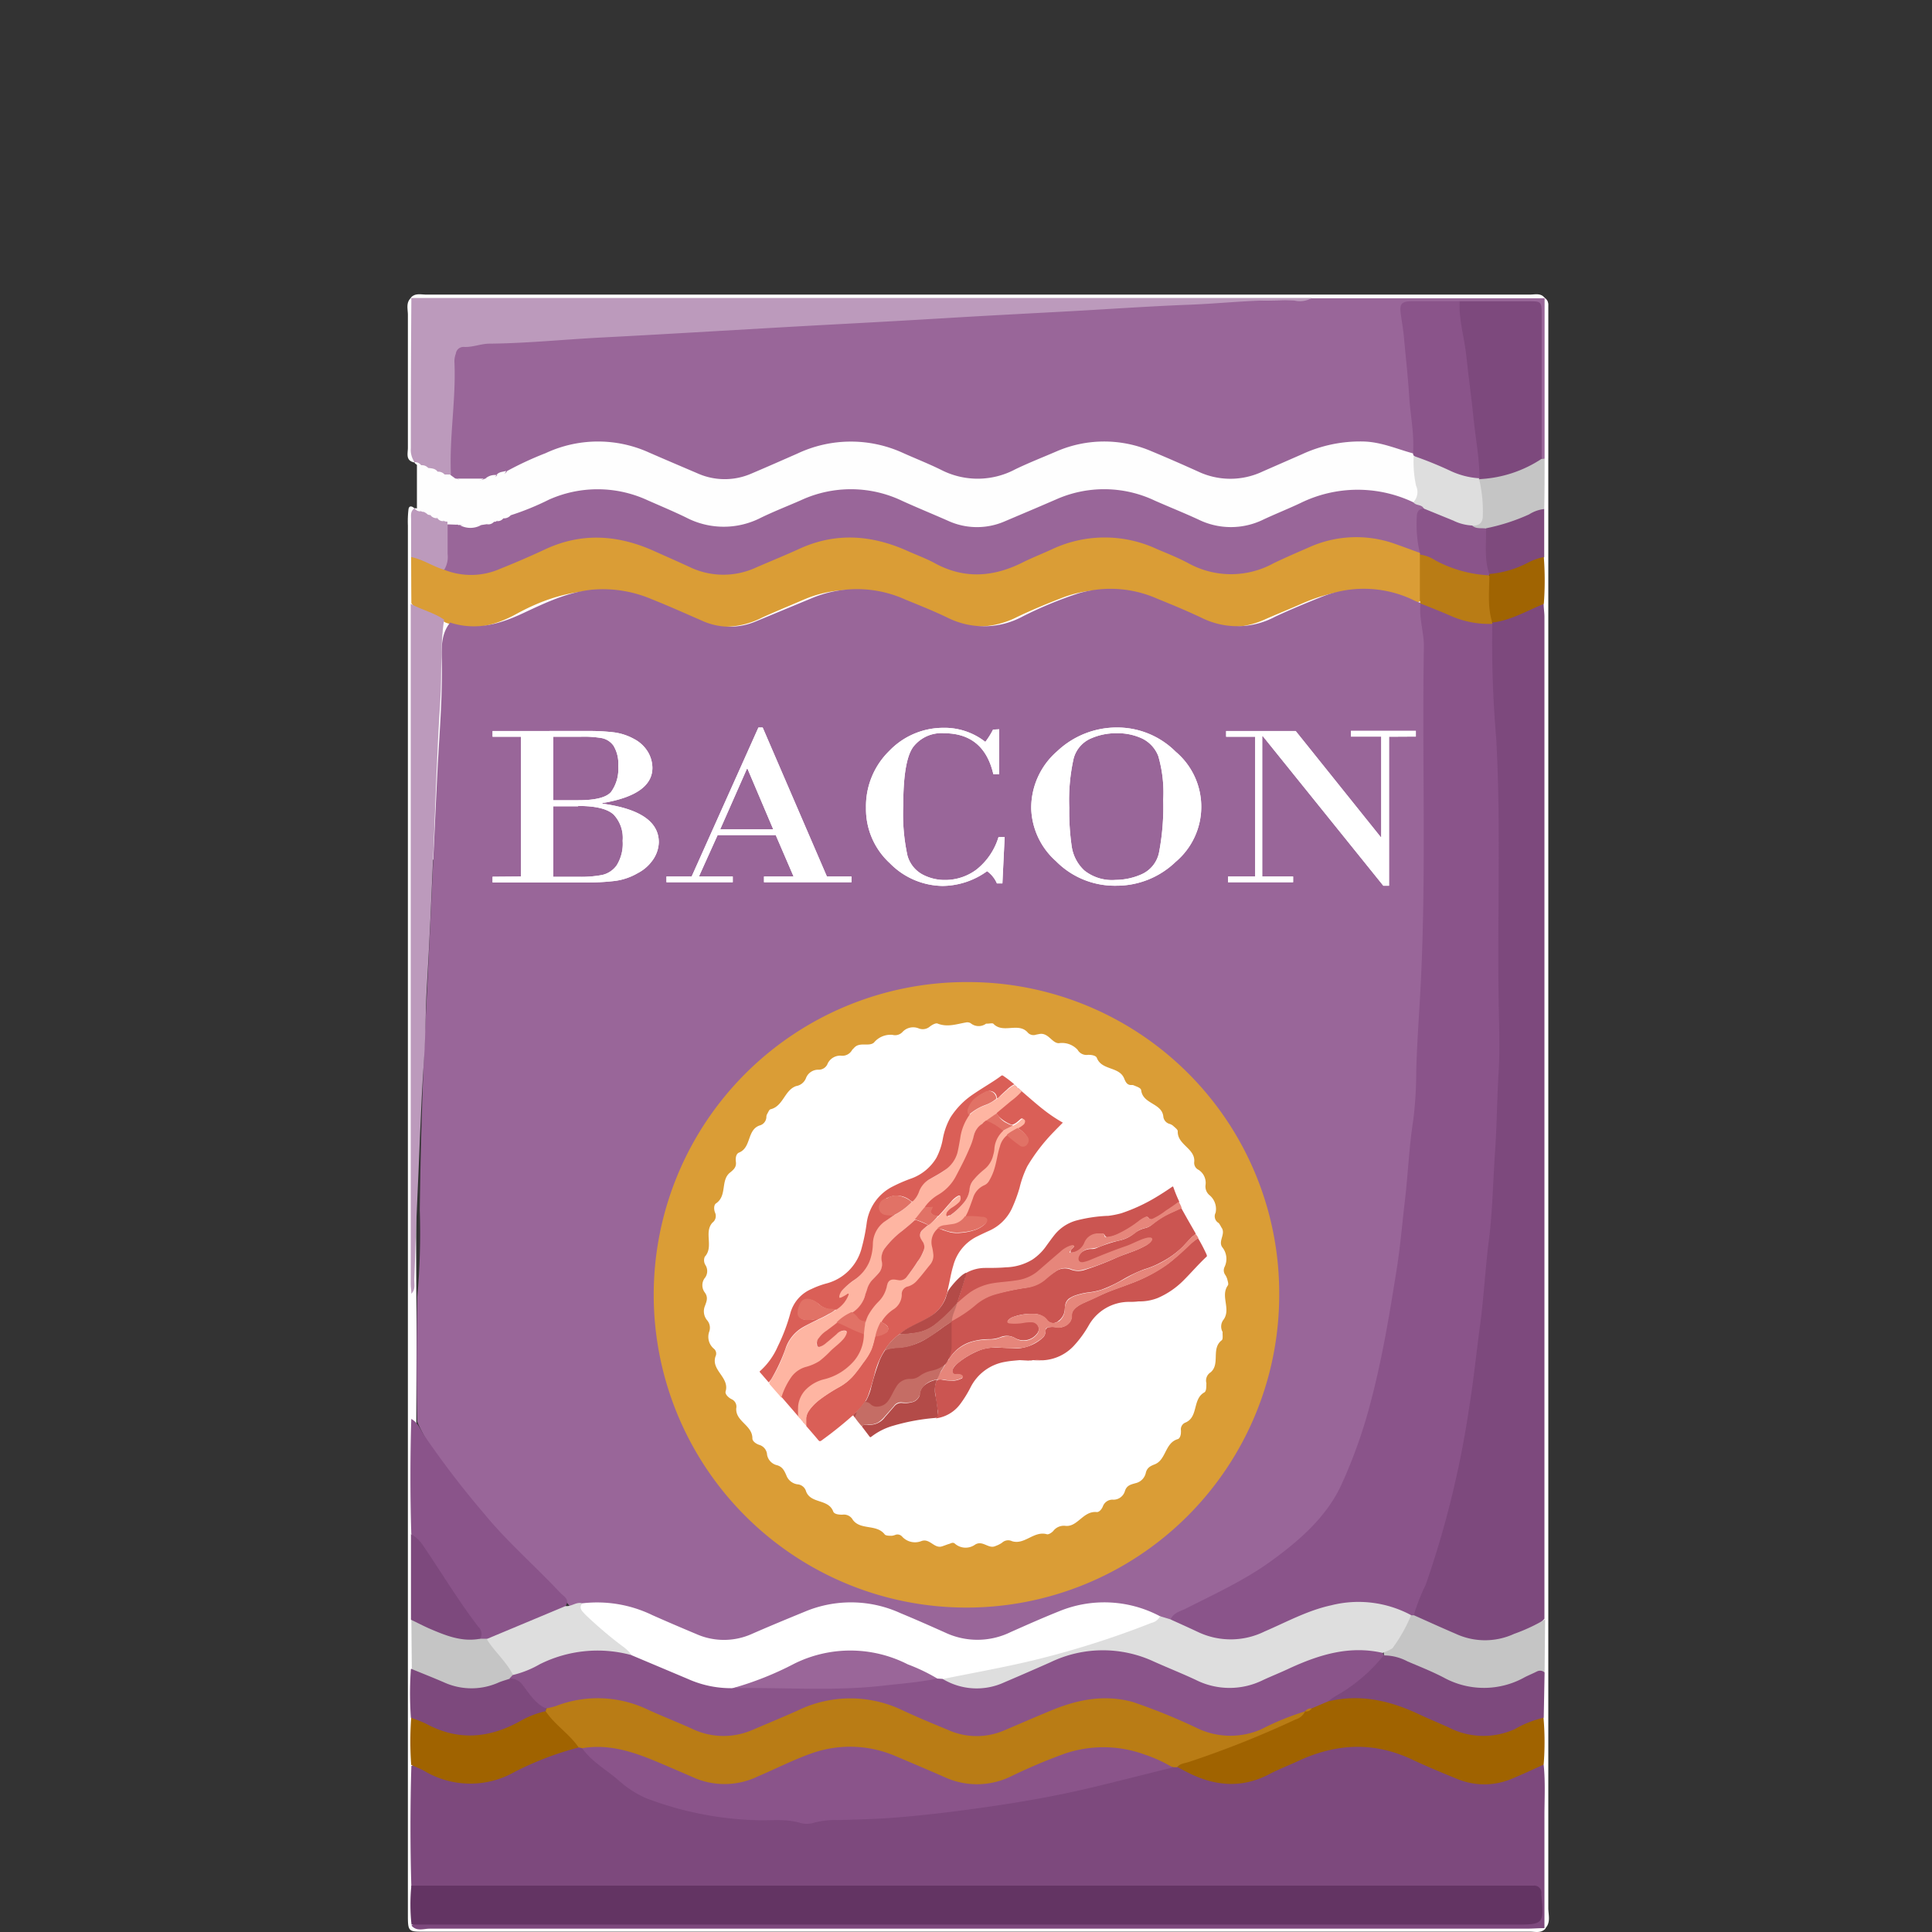 <svg id="Layer_1" data-name="Layer 1" xmlns="http://www.w3.org/2000/svg" viewBox="0 0 250 250"><rect x="0" y="0" width="250" height="250" fill="#333333" stroke="none"/><defs><style>.cls-1{fill:#fefefe;}.cls-2{fill:#969;}.cls-3{fill:#8a548a;}.cls-4{fill:#dedede;}.cls-5{fill:#bc9abc;}.cls-6{fill:#7d497d;}.cls-7{fill:#c5c5c5;}.cls-8{fill:#da9d36;}.cls-9{fill:#633463;}.cls-10{fill:#a06300;}.cls-11{fill:#7e4a7d;}.cls-12{fill:#a06402;}.cls-13{fill:#b97c15;}.cls-14{fill:#fff;}.cls-15{fill:#9a6699;}.cls-16{fill:#da5f57;}.cls-17{fill:#cb5551;}.cls-18{fill:#feb5a2;}.cls-19{fill:#e6867b;}.cls-20{fill:#b34b48;}.cls-21{fill:#c56d65;}.cls-22{fill:#b44b49;}.cls-23{fill:#c94d4a;}.cls-24{fill:#c9504e;}.cls-25{fill:#ef9a90;}.cls-26{fill:#f0a097;}.cls-27{fill:#f2a095;}.cls-28{fill:#f1a399;}.cls-29{fill:#e17266;}.cls-30{fill:#e17166;}.cls-31{fill:#c94c49;}.cls-32{isolation:isolate;}.cls-33{fill:none;}</style></defs><title>products</title><rect class="cls-1" x="53.95" y="38.2" width="136.11" height="73.04"/><path class="cls-2" d="M182.84,58.67c-2.1-.58-4.11-1.47-6.36-1.54a17.93,17.93,0,0,0-8,1.65L163.41,61A9.76,9.76,0,0,1,155,61c-2-.9-4-1.78-6-2.61a15.5,15.5,0,0,0-12.38.06c-1.75.75-3.53,1.45-5.25,2.28a10.35,10.35,0,0,1-9.59.07c-1.64-.81-3.36-1.48-5-2.22a16.21,16.21,0,0,0-13.57.1c-2,.88-4,1.76-6,2.61a8.62,8.62,0,0,1-7-.06c-2.08-.89-4.16-1.77-6.24-2.68a16,16,0,0,0-13.37.09,42.81,42.81,0,0,0-5,2.32c-.25.6-.93.17-1.27.54h0c-.38.43-1,.13-1.4.42h-.15l-.14.08a5.83,5.83,0,0,1-3.41,0l-.12-.07H59a1.31,1.31,0,0,1-.94-.72,9.15,9.15,0,0,1-.27-3.79c.22-3.32.42-6.64.46-10,0-2.2.7-2.76,2.89-3.21,3.08-.62,6.21-.44,9.31-.64,6.21-.42,12.44-.66,18.66-1s12.29-.68,18.43-1.09c5.86-.39,11.73-.63,17.59-1,6.78-.41,13.56-.82,20.34-1.12,7.13-.32,14.26-.92,21.41-.78a10.23,10.23,0,0,0,3.17-.19h28.37c.55,0,1.14-.18,1.62.26h0c.36.33.27.78.27,1.19,0,6.48,0,13,0,19.44a.46.46,0,0,1-.61.23l-.07,0a4.52,4.52,0,0,1-.57-3V43.07c0-3.33,0-3.33-3.25-3.35-2.19,0-4.38.06-6.57,0h-5.07c-1.41,0-2,.43-1.88,2,.48,4.83.89,9.68,1.3,14.52C183.45,57,183.68,58,182.84,58.67Z"/><path class="cls-2" d="M62.27,67.94l.73-.11c.28-.17.64-.14.92-.32a.38.38,0,0,0,.35-.09c.26-.2.62-.13.86-.36h0c.26-.28.66-.24,1-.4a34.61,34.61,0,0,0,4.89-2,15.42,15.42,0,0,1,12.77.07c1.68.74,3.38,1.45,5,2.24a10.52,10.52,0,0,0,9.6.06c1.71-.84,3.5-1.53,5.25-2.3a15.38,15.38,0,0,1,13.14.1c1.94.88,3.9,1.68,5.85,2.54a9,9,0,0,0,7.41.08l4.1-1.74,2.53-1.09a15.29,15.29,0,0,1,12.76.16c1.88.83,3.79,1.59,5.65,2.45a9.53,9.53,0,0,0,8.4,0c1.6-.75,3.25-1.4,4.85-2.16A16.78,16.78,0,0,1,182.89,65c.54.2,1.46-.17,1.41.93a8.34,8.34,0,0,0-.3,3.78c.08.69.32,1.41-.23,2a1.59,1.59,0,0,1-1.44-.07c-5.85-2.67-11.34-1.34-16.7,1.5a16.06,16.06,0,0,1-2.75,1.13,11.08,11.08,0,0,1-8.67-.53c-1.52-.78-3.12-1.34-4.67-2.06-5.5-2.55-10.77-1.61-15.91,1.09a15,15,0,0,1-8.55,2.06,18.27,18.27,0,0,1-6.55-2.39,17.47,17.47,0,0,0-17.1.06,33.64,33.64,0,0,1-3.7,1.61,11.15,11.15,0,0,1-8.69-.2c-2.33-1-4.61-2.17-7-3a15,15,0,0,0-10.4.33c-2.24.88-4.4,2-6.64,2.86a12.16,12.16,0,0,1-5.64.65,2.4,2.4,0,0,1-2-1c0-2-.37-4,.44-5.86a1.23,1.23,0,0,1,1.42,0,.26.26,0,0,0,.31,0A4.82,4.82,0,0,0,62.27,67.94Z"/><path class="cls-3" d="M182.84,58.67c.2-2.47-.34-4.91-.49-7.36s-.44-5-.67-7.55c-.09-1.06-.28-2.09-.42-3.13-.18-1.34.09-1.63,1.47-1.65h6.15c1.24,2.75,1.24,5.75,1.7,8.64.61,3.9.88,7.84,1.39,11.75a4,4,0,0,1-.24,2.28,1.36,1.36,0,0,1-1.65.58c-2.56-.7-5.11-1.44-7.15-3.28A.71.71,0,0,1,182.84,58.67Z"/><path class="cls-1" d="M200,249.54c-.56.65-1.32.42-2,.42H54.9c-2.11,0-2.12,0-2.12-2.33V68a13.54,13.54,0,0,1,.08-2.11c.08-.5.46-.41.77-.11a41.5,41.5,0,0,1,.18,6.5c.06,2,.09,4,0,6,.13,3.54,0,7.09.06,10.63.08,26.15-.11,52.29,0,78.44.07,5.41,0,10.81,0,16.22,0,5,.06,9.91,0,14.87,0,3.67.06,7.35,0,11,0,2.14.06,4.29,0,6.43s.08,4.27,0,6.4.07,4,0,6c.05,5.14.1,10.28,0,15.42.22,1.58-.43,3.25.54,4.73,1,.73,2.06.44,3.09.44H196.11a8.79,8.79,0,0,1,3.57.3Z"/><path class="cls-1" d="M199.87,59.32V38.56a1,1,0,0,1,.48.88V246.91c0,.87.35,1.85-.4,2.63l-.1-.08a2.84,2.84,0,0,1-.5-2c-.08-6.34-.16-12.69,0-19-.07-2,0-4,0-6s-.07-4,0-6c-.1-2.31,0-4.62,0-6.92q-.08-64.29,0-128.57c0-.85,0-1.7.07-2.55-.07-2-.05-4.07,0-6.11s-.05-4.29,0-6.44S198.79,61.39,199.87,59.32Z"/><path class="cls-1" d="M199.92,38.6H169.75c-4,.35-7.91.21-11.86.31-27.1.63-54.2.2-81.3.31h-20a6.69,6.69,0,0,1-3.13-.4l-.31-.29c.56-.64,1.31-.41,2-.41H197.94C198.6,38.13,199.42,37.86,199.92,38.6Z"/><path class="cls-4" d="M182.93,59a48.5,48.5,0,0,1,4.67,1.89,10.26,10.26,0,0,0,3.85,1l.28.25a7.22,7.22,0,0,1,.66,4.51,1.64,1.64,0,0,1-1.49,1.75,9.9,9.9,0,0,1-6.68-2.63c-.29-.53-1-.3-1.33-.79a1.91,1.91,0,0,0,.35-2.12A14.71,14.71,0,0,1,182.93,59Z"/><path class="cls-5" d="M53.2,72.08V67.27c0-.53-.14-1.14.46-1.5h0c.21.28.6.16.84.39a.52.52,0,0,0,.32.07,1.8,1.8,0,0,1,.52.34.84.84,0,0,0,.38.08c.27.21.66.14.91.4h0c.22.25.59.17.84.37a.77.77,0,0,0,.4.07c.16.06.22.13.18.22s-.08.14-.13.14v3.83a3.18,3.18,0,0,1-.41,2C55.7,74.06,54.43,73.11,53.2,72.08Z"/><path class="cls-1" d="M53.6,59.84c-1.15-.24-.82-1.17-.82-1.89V40.75c0-.75-.28-1.58.4-2.21h0a2.78,2.78,0,0,1,.61,2c0,6.3.1,12.61,0,18.91A2,2,0,0,1,53.6,59.84Z"/><path class="cls-1" d="M59.15,61.93H62.6A3.21,3.21,0,0,1,59.15,61.93Z"/><path class="cls-1" d="M62.27,67.94a2.85,2.85,0,0,1-2.8,0Z"/><path class="cls-1" d="M62.85,61.89a1.9,1.9,0,0,1,1.4-.42C63.92,62.06,63.37,61.92,62.85,61.89Z"/><path class="cls-1" d="M58.32,61.48l.56.41c-.52,0-1.06.15-1.44-.37l.18-.18A.63.63,0,0,1,58.32,61.48Z"/><path class="cls-1" d="M64.23,61.48c.31-.44.82-.42,1.27-.54C65.28,61.62,64.73,61.49,64.23,61.48Z"/><path class="cls-1" d="M56.6,61.12c-.46,0-1,0-1.26-.45l.24-.21a.83.83,0,0,1,1.1.35Z"/><path class="cls-1" d="M57.89,67.85a1.12,1.12,0,0,0,0-.36c.48,0,1-.11,1.32.41Z"/><path class="cls-1" d="M63.92,67.51a.92.92,0,0,1-.92.32A.92.92,0,0,1,63.92,67.51Z"/><path class="cls-1" d="M65.13,67.06a.86.86,0,0,1-.86.36A.9.9,0,0,1,65.13,67.06Z"/><path class="cls-1" d="M57.44,67.42a.83.83,0,0,1-.84-.37A.89.89,0,0,1,57.44,67.42Z"/><path class="cls-1" d="M66.09,66.67a1.16,1.16,0,0,1-1,.4A.9.9,0,0,1,66.09,66.67Z"/><path class="cls-1" d="M56.6,67.05a1,1,0,0,1-.91-.4A.82.82,0,0,1,56.6,67.05Z"/><path class="cls-1" d="M54.47,66.16a.88.88,0,0,1-.84-.39A.88.88,0,0,1,54.47,66.16Z"/><path class="cls-1" d="M57.44,61.52a1,1,0,0,1-.86-.4h0c.48-.32.8-.23.9.36Z"/><path class="cls-1" d="M55.32,60.67a.94.94,0,0,1-.86-.41l.2-.18c.41-.07.72,0,.72.52Z"/><path class="cls-1" d="M54.46,60.26a1,1,0,0,1-.85-.42h0c.48-.28.81-.24.86.4Z"/><path class="cls-1" d="M55.31,66.57l-.51-.34Z"/><path class="cls-5" d="M54.5,60.2a1,1,0,0,0-.86-.4,2.8,2.8,0,0,1-.48-1.8q0-9.72.07-19.44H169.74a3,3,0,0,1-2.25.33c-4.53-.2-9,.36-13.55.54-5.07.19-10.14.55-15.21.83s-10.28.54-15.42.85-10.13.59-15.2.86-10,.56-15,.85-10.13.59-15.2.85c-4.86.25-9.7.75-14.57.8-1.13,0-2.2.5-3.36.42a1,1,0,0,0-1,.89,2.85,2.85,0,0,0-.18,1c.23,4.89-.68,9.74-.45,14.62h-.82a1.07,1.07,0,0,0-.9-.36c-.3-.43-.77-.43-1.22-.49A1.11,1.11,0,0,0,54.5,60.2Z"/><path class="cls-6" d="M191.45,61.88c0-2.59-.52-5.14-.77-7.71s-.66-5.41-.94-8.12c-.24-2.37-1-4.66-.86-7.07h8.93c1.63,0,1.68.05,1.68,1.68V59.37c0,.07.07.16,0,.2-1.42,1.86-6,3.22-8.14,2.44Z"/><path class="cls-7" d="M191.4,62a15.93,15.93,0,0,0,8.1-2.64,1.15,1.15,0,0,0,.37,0c0,2.19,0,4.37-.05,6.55-2.19,1.88-4.91,2.44-7.63,3-.67-.08-1.44,0-1.69-.88.9,0,1.4-.36,1.38-1.4A18,18,0,0,0,191.4,62Z"/><path class="cls-8" d="M53.2,72.08c1.51.3,2.8,1.21,4.26,1.64a9.33,9.33,0,0,0,7.24-.11c2-.8,3.92-1.63,5.85-2.53,4.76-2.22,9.47-1.87,14.15.25,1.49.67,3,1.33,4.45,2a10.07,10.07,0,0,0,8.63.13c1.88-.82,3.79-1.59,5.65-2.44,4.71-2.16,9.35-1.81,14,.27,1.22.55,2.49,1,3.67,1.66,3.77,2,7.47,1.7,11.19-.15,1.26-.63,2.59-1.15,3.87-1.74a16,16,0,0,1,13.57,0c1.37.58,2.76,1.13,4.06,1.83a11.43,11.43,0,0,0,11,0c1.47-.71,3-1.37,4.45-2a14.9,14.9,0,0,1,11.17-.55c1.14.4,2.26.82,3.39,1.23l.27.28a10.25,10.25,0,0,1,0,5.6c-.78,1-1.7.5-2.52.15-4.48-1.93-8.85-1.37-13.16.54-1.56.69-3.14,1.32-4.68,2a10.7,10.7,0,0,1-8.86.06c-2.16-.89-4.26-1.92-6.44-2.76a14.91,14.91,0,0,0-11.18,0c-1.91.74-3.81,1.53-5.66,2.42a11.24,11.24,0,0,1-9.85.15c-1.81-.8-3.61-1.64-5.45-2.37a15.41,15.41,0,0,0-12.38,0c-1.75.76-3.53,1.48-5.26,2.27A10.68,10.68,0,0,1,89,80c-.57-.28-1.2-.44-1.75-.75-6.84-4-13.6-3.56-20.4.18C64,81,60.92,81.77,57.66,80.56c-1.46-.87-3.39-.92-4.43-2.52C53.21,76.13,53.21,74.11,53.2,72.08Z"/><path class="cls-3" d="M190.5,68c.52.49,1.19.29,1.79.39,1,1.73.41,3.68.7,5.51a1.06,1.06,0,0,1-.35.59c-3.49.86-6.22-.83-8.89-2.7v-.15a16.06,16.06,0,0,1-.42-4.69c0-.63.18-1.08.87-1.16l3.87,1.58A6.21,6.21,0,0,0,190.5,68Z"/><path class="cls-2" d="M58.25,80.56c3.33,1.08,6.37.22,9.41-1.2,2.87-1.34,5.73-2.73,9-3.06a16.1,16.1,0,0,1,7.63,1.22c2.17.86,4.3,1.82,6.44,2.75a8.66,8.66,0,0,0,7,.17l7.23-3a15.17,15.17,0,0,1,12.14.12c1.89.78,3.8,1.53,5.64,2.43a10.53,10.53,0,0,0,9.59-.22,51.47,51.47,0,0,1,7.25-3,14.94,14.94,0,0,1,10.14.69c2,.81,3.93,1.61,5.84,2.52A10.36,10.36,0,0,0,165,79.8c2-.93,4-1.76,6-2.56a14.81,14.81,0,0,1,11.73.33,5,5,0,0,0,1.81.57,1.38,1.38,0,0,1,.44.6,25.51,25.51,0,0,1,.63,5.9c0,11.76.18,23.52-.08,35.27-.16,7.28-.59,14.55-1.12,21.82a290.82,290.82,0,0,1-3.52,30.15,93.9,93.9,0,0,1-5.18,19,26.56,26.56,0,0,1-8.59,10.86c-4.43,3.49-9.58,5.75-14.56,8.28a2.84,2.84,0,0,1-1.8-.1,16.92,16.92,0,0,0-15.52.63c-1,.52-2.09.87-3.12,1.35a11.05,11.05,0,0,1-9.45.16c-1.56-.67-3.12-1.34-4.66-2.07a16.23,16.23,0,0,0-14.15-.08c-.58.26-1.17.51-1.73.81-5,2.67-9.82,3.05-14.93.17A17.78,17.78,0,0,0,76.4,208.4c-.75-.09-1.49.25-2.23,0a38.68,38.68,0,0,0-4.9-5.25A102.87,102.87,0,0,1,55.6,187,22.89,22.89,0,0,1,54,184c-.14-5.39-.08-10.78,0-16.17a93,93,0,0,0,.32-11.2q.15-12.42.76-24.81c.54-10.59,1-21.18,1.51-31.77.24-4.87.69-9.74.57-14.63C57.12,83.74,57.09,82,58.25,80.56Z"/><path class="cls-6" d="M199.75,228.34c.24,2.32.09,4.64.1,7V249.5c-.78,0-1.56.07-2.34.07H55.59c-.78,0-1.68.39-2.34-.4,1.16-1,2.56-.67,3.88-.67H197a1.84,1.84,0,0,0,0-3.67H57.33c-1.39,0-2.86.33-4.1-.67q-.23-7.82,0-15.64c1-.49,1.78.19,2.56.58a11,11,0,0,0,10,.07c2.94-1.34,5.83-2.92,9.14-3.25a2.16,2.16,0,0,1,.67.08,12.44,12.44,0,0,1,2,1.62c5.64,5.75,12.92,6.91,20.45,7.26,17.45.81,34.52-1.61,51.31-6.27a8.84,8.84,0,0,1,2.28-.43,4.17,4.17,0,0,1,.71.06,17.86,17.86,0,0,1,2.54,1,10.4,10.4,0,0,0,9-.14,53.45,53.45,0,0,1,6.43-2.73,17.08,17.08,0,0,1,11.81.4c2,.78,3.88,1.7,5.83,2.53a10,10,0,0,0,8.22,0C197.29,228.88,198.38,228.07,199.75,228.34Z"/><path class="cls-9" d="M53.23,244H198.45a.91.91,0,0,1,1,.81.61.61,0,0,1,0,.19.74.74,0,0,0,0,.21c.33,3.83.33,3.83-3.58,3.83H53.25A24.26,24.26,0,0,1,53.23,244Z"/><path class="cls-3" d="M53.22,183.61c.86.46,1.18,1.38,1.67,2.13a118.24,118.24,0,0,0,7.8,10.18c3,3.65,6.58,6.74,9.8,10.18.44.47,1.28.82.7,1.72a1.21,1.21,0,0,1-.83.88c-3.13,1.1-6,2.77-9.23,3.68a1.36,1.36,0,0,1-.91-.11c-2.37-4.08-5.2-7.85-7.76-11.81-.43-.65-.85-1.29-1.24-2Q53,191.07,53.22,183.61Z"/><path class="cls-5" d="M57.47,80.18c-.55,3.5-.26,7-.5,10.57-.42,6.35-.6,12.7-.87,19-.26,6.07-.52,12.13-.88,18.19-.17,3-.14,6.07-.35,9.1-.45,6.48-.62,13-.93,19.46-.15,3-.2,6.07-.33,9.1,0,.62.16,1.29-.38,1.81,0-.43-.08-.85-.08-1.27v-88C54.6,78.94,56.16,79.27,57.47,80.18Z"/><path class="cls-10" d="M74.88,226.12a40.64,40.64,0,0,0-8.28,3.16,11.6,11.6,0,0,1-11.67-.11c-.55-.31-1.15-.53-1.72-.79a41.4,41.4,0,0,1,0-6.1c1.07-.57,2,.1,2.79.52,3.62,1.84,7.11,1.4,10.59-.35a7.85,7.85,0,0,1,3.78-1.27C72.25,222.49,74.17,223.75,74.88,226.12Z"/><path class="cls-6" d="M70.6,221.43a11.86,11.86,0,0,0-3.34,1.31c-4,2.21-8,2.54-12.09.33a16.29,16.29,0,0,0-2-.79,44.16,44.16,0,0,1,0-6.3,2.42,2.42,0,0,1,2.19.36,11.35,11.35,0,0,0,10.29.43c1.41-.21,2.15.73,2.91,1.67a26.39,26.39,0,0,1,2,2.39A.53.53,0,0,1,70.6,221.43Z"/><path class="cls-7" d="M66,217.21c-.46.16-.94.29-1.4.47a8.58,8.58,0,0,1-7,.08c-1.42-.62-2.87-1.19-4.31-1.78l-.06-6.39c.19-.1.4-.23.59-.14a48,48,0,0,0,8.37,2.6H63a8.4,8.4,0,0,1,3.61,4.53C66.5,216.93,66.18,217,66,217.21Z"/><path class="cls-6" d="M62.14,212.05c-2.34.45-4.42-.39-6.5-1.28-.83-.36-1.64-.79-2.46-1.18V198.5a4.74,4.74,0,0,1,1.64,1.6c2.36,3.46,4.51,7.08,7.08,10.41A1.25,1.25,0,0,1,62.14,212.05Z"/><path class="cls-6" d="M199.75,78.15c0,.56.1,1.13.1,1.69V209.47a10.13,10.13,0,0,1-8.52,3.14,13.66,13.66,0,0,1-8.67-3.8,3.77,3.77,0,0,1,.39-2.06c4.13-9.91,5.91-20.39,7.31-30.94,1.45-10.95,2.15-22,2.64-33,.65-14.45.31-28.9.22-43.35a91.71,91.71,0,0,0-.62-13.15,18.12,18.12,0,0,1,0-4.88,2,2,0,0,1,.24-.67A14.74,14.74,0,0,1,199.75,78.15Z"/><path class="cls-10" d="M199.75,228.34c-1.35.61-2.7,1.24-4.07,1.81a9.15,9.15,0,0,1-7.22,0c-2-.81-3.93-1.62-5.85-2.52-5-2.32-9.87-2-14.75.3-1.15.53-2.36,1-3.47,1.57-3.56,1.92-7.06,1.67-10.57-.08-.51-.25-1-.52-1.51-.79.22-1.18,1.31-1.13,2.1-1.4a109.54,109.54,0,0,0,13.82-5.72,5.58,5.58,0,0,1,.52-.32,9.92,9.92,0,0,0,1-.62,9.2,9.2,0,0,1,2.33-.92,14.27,14.27,0,0,1,9.12.59,57,57,0,0,1,5.63,2.4,10.73,10.73,0,0,0,10.34,0c.77-.4,1.6-1,2.56-.38A37.4,37.4,0,0,1,199.75,228.34Z"/><path class="cls-6" d="M199.76,222.27a13.5,13.5,0,0,0-3.73,1.47,9.8,9.8,0,0,1-8.57-.21c-1.29-.58-2.6-1.12-3.88-1.72-3.73-1.76-7.59-2.64-11.71-1.65a.62.62,0,0,1,.27-.73,83.09,83.09,0,0,0,7.15-5.53,4.64,4.64,0,0,1,3.25.65c1.47.68,3,1.21,4.45,2a10.63,10.63,0,0,0,10.15,0c.81-.38,1.77-1.48,2.73-.13Z"/><path class="cls-7" d="M199.87,216.41a.88.88,0,0,0-1-.12c-.5.25-1,.46-1.53.72a10.8,10.8,0,0,1-10.55.05c-1.51-.78-3.09-1.41-4.65-2.07a6.52,6.52,0,0,0-3-.78.52.52,0,0,1,0-.54c1.43-1.31,2-3.22,3.32-4.63a.68.68,0,0,1,.56,0c1.79.8,3.57,1.61,5.37,2.38a9,9,0,0,0,7.54,0,22.75,22.75,0,0,0,4-1.87Z"/><path class="cls-11" d="M192.71,74.28c-.67-1.94-.37-3.94-.42-5.92a25.6,25.6,0,0,0,5.58-1.8,4.52,4.52,0,0,1,1.95-.69q0,3.1,0,6.21C197.65,73.56,195.6,75.11,192.71,74.28Z"/><path class="cls-12" d="M192.71,74.28a13.23,13.23,0,0,0,4.93-1.43,7.65,7.65,0,0,1,2.13-.77,41,41,0,0,1,0,6.07c-2.19.87-4.24,2.13-6.64,2.4-1.57-1.94-1.28-4-.39-6.1Z"/><path class="cls-13" d="M192.72,74.45c0,2-.27,4.1.39,6.11v.15a3.32,3.32,0,0,1-3.06.28c-2.24-.63-4.57-1.11-6.27-2.9a.76.76,0,0,0-.05-.33v-6a4.75,4.75,0,0,1,2,.75A16.38,16.38,0,0,0,192.72,74.45Z"/><path class="cls-3" d="M183.81,78.09c1.35.54,2.71,1.07,4,1.64a12.31,12.31,0,0,0,5.29,1,146.57,146.57,0,0,0,.51,14.82c.64,11.6.11,23.2.33,34.8.05,2.69.14,5.39,0,8.08-.23,3.52-.23,7.06-.48,10.57-.27,3.86-.32,7.74-.81,11.58-.46,3.62-.64,7.27-1.13,10.9s-.82,7-1.38,10.45a125.48,125.48,0,0,1-5.66,23.16,24.09,24.09,0,0,0-1.54,3.93h-.4c-1.39.2-2.59-.57-3.9-.8A17.39,17.39,0,0,0,168,209.81c-1.59.74-3.22,1.4-4.83,2.11-3.62,1.6-9.17.42-11.68-2.4.36-.81,1.18-1,1.86-1.32,3.84-1.95,7.77-3.74,11.27-6.3s7-5.57,8.93-9.72a64.71,64.71,0,0,0,3.88-11c1.47-5.59,2.4-11.28,3.31-17,.44-2.76.68-5.59,1-8.37.45-3.63.57-7.28,1.14-10.9a51.42,51.42,0,0,0,.38-6.32c.11-4,.42-7.89.61-11.83.69-14.36.13-28.72.38-43.08C184.27,81.84,183.6,80,183.81,78.09Z"/><path class="cls-8" d="M165.53,167.61a40.47,40.47,0,1,1-40.41-40.53h.13a40.26,40.26,0,0,1,40.28,40.24Z"/><path class="cls-14" d="M157.3,156.92a1,1,0,0,0,.4,1.34,3,3,0,0,1,.33.54c.66.84-.45,1.77.13,2.59a2.4,2.4,0,0,1,.29,2.57,1,1,0,0,0,.09,1,2,2,0,0,1,.27.58c.06.26.19.62.08.78-1,1.38.4,3-.53,4.4a1.44,1.44,0,0,0-.16,1.63.38.38,0,0,1,0,.15c0,.32.07.79-.11.93-1.41,1.08-.16,3.07-1.44,4.15a1.26,1.26,0,0,0-.55,1.37.43.43,0,0,1,0,.16c0,.38,0,.9-.25,1.06-1.56.86-.76,3.14-2.41,3.89a.94.94,0,0,0-.63,1,1.71,1.71,0,0,1,0,.32c0,.33-.15.77-.4.84-1.69.49-1.49,2.68-3,3.27-.59.23-1,.45-1.15,1.13a1.75,1.75,0,0,1-1.31,1.3c-.62.18-1.17.27-1.4,1.07a1.55,1.55,0,0,1-1.47,1.07,1.32,1.32,0,0,0-1.37.87c-.14.35-.47.76-.8.73-1.73-.17-2.46,1.92-4,1.79a1.72,1.72,0,0,0-1.62.66c-.2.22-.6.48-.82.42-1.68-.48-2.88,1.41-4.51.9a1.16,1.16,0,0,0-1.3.2,3.64,3.64,0,0,1-.86.43c-.91.43-1.69-.88-2.72-.12a2.11,2.11,0,0,1-2.55-.22c-.26-.19-.49,0-.74.07s-.6.22-.9.31c-1,.32-1.58-1.08-2.65-.69a2.25,2.25,0,0,1-2.51-.58.79.79,0,0,0-.87-.22,1.83,1.83,0,0,1-.46.12c-.32,0-.78,0-.92-.18-1.06-1.37-3.13-.51-4.13-1.89A1.31,1.31,0,0,0,109,196c-.45,0-1-.05-1.17-.38-.6-1.7-2.89-1-3.52-2.62a1.25,1.25,0,0,0-1.13-.93,1.81,1.81,0,0,1-1.43-1.17c-.26-.59-.5-1.12-1.24-1.31a1.7,1.7,0,0,1-1.25-1.34,1.41,1.41,0,0,0-1-1.28c-.42-.13-.91-.48-.9-.84,0-1.73-2.19-2.18-2.09-3.89a1.06,1.06,0,0,0-.59-1.18c-.39-.18-.88-.64-.79-1,.55-1.83-1.92-2.75-1.3-4.55a.81.81,0,0,0-.23-1,2,2,0,0,1-.58-2.21,1.49,1.49,0,0,0-.28-1.46,1.81,1.81,0,0,1-.29-1.83c.23-.62.45-1.12,0-1.75a1.56,1.56,0,0,1-.06-1.82,1.46,1.46,0,0,0,.13-1.75,1.16,1.16,0,0,1-.08-1.07c1.2-1.3-.16-3.16,1-4.42a1.06,1.06,0,0,0,.34-1.26c-.17-.39-.2-1,.11-1.22,1.48-1,.55-3,1.83-4,.49-.4.84-.72.74-1.42-.05-.41,0-1,.42-1.16,1.6-.66,1-2.91,2.64-3.5a1.17,1.17,0,0,0,.89-1.16.85.85,0,0,1,.09-.31c.14-.22.26-.59.45-.63,1.65-.4,1.79-2.46,3.3-3a1.65,1.65,0,0,0,1.27-1,1.69,1.69,0,0,1,1.62-1.12,1.23,1.23,0,0,0,1.21-.82,1.82,1.82,0,0,1,1.68-1,1.43,1.43,0,0,0,1.47-.73,1.58,1.58,0,0,1,.22-.23c.71-.89,1.94-.15,2.61-.73a2.78,2.78,0,0,1,2.4-1,1.3,1.3,0,0,0,1.3-.38,1.88,1.88,0,0,1,2.08-.46,1.41,1.41,0,0,0,1.46-.24c.29-.22.77-.49,1-.38,1.26.5,2.44.07,3.64-.14a.87.87,0,0,1,.63.09,1.62,1.62,0,0,0,2,.06h.15c.27,0,.65-.09.78,0,1.25,1.33,3.18-.19,4.41,1.09a1,1,0,0,0,1.14.33l.47-.09c1.12-.16,1.59,1.2,2.46,1.2a2.74,2.74,0,0,1,2.43.85,1.32,1.32,0,0,0,1.33.66.43.43,0,0,1,.16,0c.39,0,.9.11,1,.39.64,1.65,2.9,1.09,3.54,2.67.19.47.39.89,1,.84a.63.63,0,0,1,.3.07c.35.15.87.3.9.62.22,1.78,2.64,1.64,2.86,3.35a1.1,1.1,0,0,0,.84,1,1.32,1.32,0,0,1,.42.23c.23.22.61.48.61.71-.07,1.78,2.32,2.23,2.13,4a1,1,0,0,0,.57,1,2,2,0,0,1,.9,1.93,1.47,1.47,0,0,0,.55,1.38A2.32,2.32,0,0,1,157.3,156.92Z"/><path class="cls-14" d="M75.33,207.47A16.39,16.39,0,0,1,84.42,209c1.87.83,3.76,1.64,5.65,2.43a8.82,8.82,0,0,0,7.22,0c2.28-1,4.56-1.94,6.85-2.88a15.42,15.42,0,0,1,12.38.19c2,.83,3.9,1.67,5.84,2.54a9.78,9.78,0,0,0,8.42-.09c2.07-.92,4.14-1.84,6.24-2.68a15.37,15.37,0,0,1,13.14.66c0,1.55-1.43,1.59-2.38,2a125.77,125.77,0,0,1-23.43,6.25c-.69.11-1.38.27-2.08.33a3.06,3.06,0,0,1-1-.13c-1.45-.55-2.89-1.14-4.3-1.8a15.79,15.79,0,0,0-13.53-.1c-2.78,1.21-5.45,2.75-8.51,3.22a9.16,9.16,0,0,1-5.16-.76c-2.72-1-5.33-2.21-7.94-3.45a60.62,60.62,0,0,1-6.14-5.17C75.16,209,74.13,208.35,75.33,207.47Z"/><path class="cls-4" d="M122.06,217.25c3.57-.72,7.15-1.37,10.7-2.18A116.2,116.2,0,0,0,149,210a1.68,1.68,0,0,0,1.12-.86l1.29.39c1.22.55,2.44,1.1,3.65,1.67a9.89,9.89,0,0,0,8.58-.09c2.84-1.22,5.57-2.73,8.64-3.39A14.4,14.4,0,0,1,182.6,209a20.25,20.25,0,0,1-2.43,4.3,9.21,9.21,0,0,1-2.27.92c-4.3-.71-8.05,1-11.81,2.68-.78.34-1.57.65-2.34,1a10.39,10.39,0,0,1-9.42-.18c-1.85-.9-3.76-1.65-5.66-2.43a14.89,14.89,0,0,0-11.57,0c-2.3.91-4.51,2-6.84,2.91a9,9,0,0,1-6.63.27C123,218.26,122.16,218.17,122.06,217.25Z"/><path class="cls-4" d="M75.33,207.47c-.47.63,0,1,.37,1.42a53.65,53.65,0,0,0,4.81,4.1,4.81,4.81,0,0,1,1.21,1.17,1.2,1.2,0,0,1-1.36.3c-4-1.05-7.61.34-11.21,1.83-.87.36-1.72,1.06-2.76.46-.86-1.75-2.39-3-3.41-4.66l10.21-4.27C73.94,207.92,74.6,207.23,75.33,207.47Z"/><path class="cls-13" d="M168.88,221.45a2,2,0,0,1-1.26,1.06A126.86,126.86,0,0,1,153.83,228c-.51.17-1.13.19-1.52.68h-.44a25.3,25.3,0,0,1-3.82-1.11,14.81,14.81,0,0,0-12.55.91c-5.88,3.23-11.48,3.7-17.47.29-5.56-3.15-11.28-2.63-16.83.36-.81.43-1.7.7-2.54,1.09a11.09,11.09,0,0,1-9.64.14c-4.08-1.8-8.06-3.86-12.7-3.78a2.52,2.52,0,0,1-1-.37l-.45-.1c-1.21-1.77-3.09-2.91-4.27-4.69l.09-.36c3-2,6.32-2.2,9.74-1.55A22.28,22.28,0,0,1,87,222c4.47,2.44,8.84,2.57,13.31,0a27.41,27.41,0,0,1,5.33-2.08,14.88,14.88,0,0,1,10.19.36c2,.75,3.93,1.62,5.84,2.54a10.91,10.91,0,0,0,10.19-.28,47.41,47.41,0,0,1,6.5-2.61,14.85,14.85,0,0,1,10.18.33c1.86.7,3.67,1.52,5.44,2.39a11.41,11.41,0,0,0,11-.21C166.12,221.82,167.34,220.86,168.88,221.45Z"/><path class="cls-3" d="M75.33,226.22c4.23-.72,7.92,1,11.63,2.58l3.12,1.35a9.91,9.91,0,0,0,8-.29c2.35-1,4.61-2.16,7-3a14.92,14.92,0,0,1,10.57.28c2.37,1,4.71,2,7,3a10,10,0,0,0,8.23-.31,73.33,73.33,0,0,1,6.84-2.89,15.53,15.53,0,0,1,10.4.1,18.07,18.07,0,0,1,3.63,1.67c-3.55.88-7.09,1.78-10.64,2.63-4.44,1.06-8.93,1.84-13.45,2.49-4,.57-7.92,1.06-11.92,1.37-2.46.2-4.91.24-7.37.32a10.33,10.33,0,0,0-2.93.31,3.21,3.21,0,0,1-1.89.06c-1.88-.58-3.79-.28-5.68-.36a43.31,43.31,0,0,1-14.27-2.85,12.74,12.74,0,0,1-3.52-2.28C78.47,229,76.6,228,75.33,226.22Z"/><path class="cls-3" d="M168.88,221.45a35.08,35.08,0,0,0-5.68,2.32,9.92,9.92,0,0,1-8.19-.1,76.31,76.31,0,0,0-8.45-3.44c-3.67-1-7.14-.31-10.55,1.11-2.09.86-4.16,1.77-6.25,2.65a9,9,0,0,1-7.2-.19c-2-.82-3.92-1.62-5.84-2.52a15.57,15.57,0,0,0-13.54.08c-1.94.86-3.9,1.68-5.86,2.51a9.34,9.34,0,0,1-7.79-.18c-1.87-.84-3.78-1.59-5.65-2.44a15,15,0,0,0-12-.47,10.46,10.46,0,0,1-1.23.29c-1.38-.61-2.13-1.88-3-3a1.92,1.92,0,0,0-1.74-.86c.15-.15.29-.3.43-.46a13,13,0,0,0,3.49-1.39,16.69,16.69,0,0,1,11.84-1.2L89,217.25a13.6,13.6,0,0,0,5.72,1.2,45.28,45.28,0,0,1,10.07-.62,81.92,81.92,0,0,0,13.28-.75,6.63,6.63,0,0,1,3.13.12l.78.05a8.5,8.5,0,0,0,7.94.46q3-1.28,6-2.61A15.64,15.64,0,0,1,149.3,215c1.8.81,3.65,1.54,5.44,2.38a9.72,9.72,0,0,0,8.61.06c1.15-.54,2.33-1,3.49-1.55,3.85-1.77,7.78-3,12.1-2a1.87,1.87,0,0,1,.08.34,21.19,21.19,0,0,1-6.21,5.25c-.35.22-.68.47-1,.7l-2.14.91c-.24.23-.63.13-.86.39Z"/><path class="cls-13" d="M168.87,221.46a.91.91,0,0,1,.86-.39A.87.87,0,0,1,168.87,221.46Z"/><path class="cls-15" d="M121.28,217.2c-2.27.48-4.57.65-6.86.91-6.54.76-13.08.21-19.62.34a41.17,41.17,0,0,0,8-3.18,16.33,16.33,0,0,1,14.67.1A23.41,23.41,0,0,1,121.28,217.2Z"/><path class="cls-16" d="M110.41,183.17c-.11,0-.15.07-.21.12q-1.87,1.65-3.9,3.11c-.15.11-.24.12-.37,0-.52-.63-1.06-1.24-1.59-1.86a2.59,2.59,0,0,1,.35-2.06,7.37,7.37,0,0,1,1.74-1.65,25.09,25.09,0,0,1,2.26-1.41,6.92,6.92,0,0,0,1.92-1.65c.58-.73,1.12-1.49,1.65-2.26a5.62,5.62,0,0,0,.81-2,1.81,1.81,0,0,1,.17-.59.39.39,0,0,1,.25-.1,2.49,2.49,0,0,0,1.08-.37.55.55,0,0,0,.32-.71.51.51,0,0,0-.25-.29,1.7,1.7,0,0,0-.46-.29A.19.19,0,0,1,114,171a2,2,0,0,1,.52-.77,7.52,7.52,0,0,1,1.18-1,5.66,5.66,0,0,0,.43-.42,1.8,1.8,0,0,0,.43-1.15,1.34,1.34,0,0,1,.38-1,1.09,1.09,0,0,1,.48-.27,2.77,2.77,0,0,0,1.38-1c.48-.56.92-1.16,1.4-1.72a2,2,0,0,0,.4-1.65c0-.33-.15-.64-.18-1a2.39,2.39,0,0,1,.66-2,.34.34,0,0,1,.23-.13,13.73,13.73,0,0,0,1.67.58,4.3,4.3,0,0,0,1.34.06,7.29,7.29,0,0,0,1.78-.35,3.62,3.62,0,0,0,1.27-.71c.15-.13.31-.28.25-.51s-.26-.27-.46-.32a9.57,9.57,0,0,0-2-.13.55.55,0,0,1-.34-.07.21.21,0,0,1,0-.24,7.5,7.5,0,0,0,.61-1.46,7.76,7.76,0,0,1,.7-1.59,1.47,1.47,0,0,1,.71-.68,2.53,2.53,0,0,0,1.4-1.61,17.18,17.18,0,0,0,.73-2.73,5.2,5.2,0,0,1,.63-1.74,1.44,1.44,0,0,1,.64-.63,2.59,2.59,0,0,1,.61.48c.35.27.69.56,1.06.81s.64.25.87,0a.72.72,0,0,0,.08-1,3.61,3.61,0,0,0-1.06-1c-.08-.05-.21-.08-.15-.24a4.2,4.2,0,0,1,.49-.33.66.66,0,0,0,.32-.46c0-.09,0-.19-.09-.24a.24.24,0,0,0-.28,0l-.45.39a2.09,2.09,0,0,1-.59.35.34.34,0,0,1-.2,0,5,5,0,0,1-1.57-1,1.43,1.43,0,0,1-.38-.62c0-.1.08-.14.15-.19.81-.65,1.63-1.29,2.43-1.94.22-.18.39-.39.6-.57a.13.13,0,0,1,.12,0c1.1.94,2.17,1.91,3.33,2.77a20.13,20.13,0,0,0,2,1.3c-.39.4-.78.78-1.15,1.17a23.77,23.77,0,0,0-3.45,4.48,13.27,13.27,0,0,0-1,2.79,19.74,19.74,0,0,1-1,2.69,5.91,5.91,0,0,1-3,2.89c-.53.24-1.06.49-1.58.75a5.86,5.86,0,0,0-3,3.75c-.31,1-.46,2.1-.73,3.15V167a2.42,2.42,0,0,1-.19.7,4.79,4.79,0,0,1-2.09,2.69c-.71.45-1.48.8-2.22,1.18a10.37,10.37,0,0,0-1.71,1.06,7,7,0,0,0-1.93,2.09,10.29,10.29,0,0,0-1.25,2.84,30.6,30.6,0,0,1-.92,3.1,7.29,7.29,0,0,1-.37.74,8.52,8.52,0,0,1-1.09,1.31A4.06,4.06,0,0,0,110.41,183.17Z"/><path class="cls-17" d="M152.88,156.37l.79,1.41,1.06,1.85c-.11.19-.31.27-.46.41-.43.42-.82.87-1.23,1.3a11.68,11.68,0,0,1-2.79,2,10.72,10.72,0,0,1-2.16.9,17.84,17.84,0,0,0-2.79,1.33,16.49,16.49,0,0,1-2.82,1.33,8.74,8.74,0,0,1-1.6.33,8.5,8.5,0,0,0-1.93.47,3.48,3.48,0,0,0-.43.22,1.25,1.25,0,0,0-.68,1c0,.17-.05.35-.06.52a2,2,0,0,1-.85,1.51,1,1,0,0,1-1.41-.07.48.48,0,0,1-.09-.11,2.1,2.1,0,0,0-1.67-.75,6.59,6.59,0,0,0-2.71.42,1.47,1.47,0,0,0-.57.38c-.12.14-.09.24.1.3a2,2,0,0,0,.84,0,12.42,12.42,0,0,0,1.71-.19,1.3,1.3,0,0,1,1,.3,1,1,0,0,1,.15,1.22,2.2,2.2,0,0,1-2.87.73,2.15,2.15,0,0,0-2-.14,4,4,0,0,1-1.37.25,8,8,0,0,0-2.53.38,5,5,0,0,0-2.57,2,1.56,1.56,0,0,1-.16.2h-.11a.34.34,0,0,1,0-.26,4.27,4.27,0,0,0,.31-2.06,17.24,17.24,0,0,1,0-2.49.17.17,0,0,1,0-.1,3.36,3.36,0,0,1,.51-.32,15.53,15.53,0,0,0,2.55-1.78,7.37,7.37,0,0,1,3-1.49,38.31,38.31,0,0,1,3.81-.76,4.61,4.61,0,0,0,2.2-1,15.61,15.61,0,0,1,1.5-1.06,2.07,2.07,0,0,1,2.05-.25,2.65,2.65,0,0,0,1.84,0,37.22,37.22,0,0,0,4.07-1.58c.72-.31,1.46-.55,2.19-.83a11.41,11.41,0,0,0,1.66-.78,2.61,2.61,0,0,0,.44-.37.29.29,0,0,0,.1-.35c-.07-.14-.21-.11-.33-.09a5.76,5.76,0,0,0-1.16.35c-.42.16-.83.37-1.24.55-.77.33-1.58.57-2.37.87s-1.8.73-2.7,1.1a5,5,0,0,1-1,.31.79.79,0,0,1-.43,0,.45.45,0,0,1-.31-.52,1.14,1.14,0,0,1,.26-.58,2,2,0,0,1,1.6-.76,1.49,1.49,0,0,0,.69-.13,17.48,17.48,0,0,1,3.07-1,4.48,4.48,0,0,0,1.7-.82,3.56,3.56,0,0,1,1.57-.77,2.13,2.13,0,0,0,.88-.49,13.06,13.06,0,0,1,1.43-1c.68-.37,1.4-.67,2.09-1A.14.14,0,0,1,152.88,156.37Z"/><path class="cls-18" d="M132.15,141.29a8.84,8.84,0,0,1-1.33,1.19L129,144a2.66,2.66,0,0,1-.6.51l-.82.58a4.83,4.83,0,0,0-1.12.94,2,2,0,0,0-.41.86,8.89,8.89,0,0,1-.74,2.29c-.52,1.11-1.05,2.21-1.65,3.28a6,6,0,0,1-2.23,2.26,6.06,6.06,0,0,0-1.67,1.52c-.28.29-.52.62-.77.93a8.47,8.47,0,0,1-.63.7c-.66.68-1.43,1.23-2.14,1.84a10.37,10.37,0,0,0-1.68,1.76,2.07,2.07,0,0,0-.4,1.66,1.86,1.86,0,0,1-.47,1.64c-.29.34-.62.63-.9,1a3.15,3.15,0,0,0-.49.9c-.15.46-.3.92-.48,1.37a3.28,3.28,0,0,1-1.57,1.84,9,9,0,0,0-1.72,1.13l-.21.21c-.58.52-1.25.93-1.85,1.44a2.54,2.54,0,0,0-.69.87.73.73,0,0,0-.06.54.24.24,0,0,0,.29.2l.07,0a1.93,1.93,0,0,0,.6-.32c.53-.4,1-.85,1.51-1.28a1.51,1.51,0,0,1,1.06-.47.34.34,0,0,1,.34.5,2.26,2.26,0,0,1-.5.79,11.54,11.54,0,0,1-1.1,1,12.49,12.49,0,0,0-1.18,1.12,5.43,5.43,0,0,1-2.35,1.34,4.5,4.5,0,0,0-1,.45,4.07,4.07,0,0,0-1.39,1.55,14,14,0,0,0-.74,1.63.34.34,0,0,1-.15.26c-.09.06-.22-.19-.31-.29-.41-.45-.8-.91-1.2-1.37a.39.39,0,0,1-.11-.22.47.47,0,0,1,.06-.15,17.89,17.89,0,0,0,1.94-3.92,7.34,7.34,0,0,1,.68-1.48,5.15,5.15,0,0,1,1.85-1.71c.58-.35,1.19-.63,1.8-.92a12.28,12.28,0,0,0,2.29-1.28,3.82,3.82,0,0,0,1.52-1.89,1.22,1.22,0,0,0-.36.18,2.25,2.25,0,0,1-.53.28c-.23.08-.33,0-.28-.24a1.59,1.59,0,0,1,.41-.79,7.86,7.86,0,0,1,1.08-1l.83-.62a5.07,5.07,0,0,0,1.56-2.15,6.48,6.48,0,0,0,.38-1.9,4.82,4.82,0,0,1,.37-1.79,4.35,4.35,0,0,1,1.56-1.68c.29-.21.6-.4.9-.59a10.06,10.06,0,0,0,2.4-1.75,3.68,3.68,0,0,0,.82-1.3,3,3,0,0,1,1.41-1.62c.44-.26.89-.49,1.32-.76a5,5,0,0,0,1.88-1.78,5.54,5.54,0,0,0,.51-1.68,16.56,16.56,0,0,1,.47-2.2,5,5,0,0,1,1-1.91,5.82,5.82,0,0,1,2.07-1.27,7.26,7.26,0,0,0,1.52-.84c.43-.31.78-.69,1.17-1a6.36,6.36,0,0,1,.87-.68c.07,0,.14-.1.23-.08s.28.28.48.35l.09.08a.78.78,0,0,0,.24.24A.14.14,0,0,1,132.15,141.29Z"/><path class="cls-17" d="M133.72,176a3.64,3.64,0,0,1-.66,0c.09-.07.2,0,.28,0H131.6a.69.69,0,0,1,.35,0c-.63.06-1.25.1-1.87.22a6.15,6.15,0,0,0-4.5,3.32,14.7,14.7,0,0,1-1.37,2.2,4.65,4.65,0,0,1-3,1.78h-.12a1.37,1.37,0,0,0,.22-1.14c-.09-.76-.23-1.5-.31-2.25a2.74,2.74,0,0,1,.12-1.27.69.69,0,0,1,.17-.3,1.33,1.33,0,0,1,.74,0,8.4,8.4,0,0,0,1.32.11,2.64,2.64,0,0,0,1-.26.2.2,0,0,0,.19-.19.25.25,0,0,0-.19-.2,1.15,1.15,0,0,0-.52-.1c-.56,0-.77-.39-.47-.89a2.76,2.76,0,0,1,.58-.65,10.66,10.66,0,0,1,2.78-1.64,4.79,4.79,0,0,1,1.79-.35,22.29,22.29,0,0,1,2.45.09,5.31,5.31,0,0,0,3.95-1.36,1.09,1.09,0,0,0,.37-.83.52.52,0,0,1,.48-.56h.07a3.14,3.14,0,0,1,.75,0,1.84,1.84,0,0,0,1.85-.65,1.4,1.4,0,0,0,.25-.89,1.14,1.14,0,0,1,.35-.82,4.16,4.16,0,0,1,1.34-.84c.92-.41,1.83-.85,2.75-1.25s2-.74,3-1.13a20.13,20.13,0,0,0,5.2-2.76,25.94,25.94,0,0,0,2-1.78,13.48,13.48,0,0,1,1.47-1.25c.08-.05.15-.13.26-.1a21.28,21.28,0,0,1,1.1,2.12c0,.08.06.14,0,.21-1.07,1-2,2.09-3,3.09a10.61,10.61,0,0,1-3.34,2.28,6.37,6.37,0,0,1-2.48.44,4.09,4.09,0,0,0-.7,0h-.21a6.91,6.91,0,0,1,.91,0,9.14,9.14,0,0,1-1.28.06,6,6,0,0,0-5.21,3.12,14.42,14.42,0,0,1-1.89,2.57,5.89,5.89,0,0,1-4,1.87A8.42,8.42,0,0,0,133.72,176Z"/><path class="cls-16" d="M105.82,170.75c-.65.33-1.31.64-1.94,1a5,5,0,0,0-2.24,2.78,22.09,22.09,0,0,1-1.7,3.7,3.08,3.08,0,0,1-.47.65l-1.1-1.27c-.06-.07-.12-.12,0-.21a9.19,9.19,0,0,0,2.27-3.17,23.81,23.81,0,0,0,1.62-4.26A4.75,4.75,0,0,1,105,166.8a11,11,0,0,1,1.94-.72,6.38,6.38,0,0,0,4.58-4.67,24.05,24.05,0,0,0,.63-3.15,6.21,6.21,0,0,1,3.41-4.75,19.78,19.78,0,0,1,2.32-1,6.24,6.24,0,0,0,3.29-2.69,8.55,8.55,0,0,0,.83-2.45,8.87,8.87,0,0,1,1-2.79,10.24,10.24,0,0,1,2.79-2.89c1-.69,2-1.28,3-1.94.25-.17.5-.34.75-.53a.21.21,0,0,1,.29,0,14.38,14.38,0,0,1,1.42,1.09h0a3.82,3.82,0,0,0-1,.74c-.35.3-.69.62-1,.93,0,.05-.12.08-.18.13s-.07-.07-.08-.11a.91.91,0,0,0-1-.82.9.9,0,0,0-.39.13,4.57,4.57,0,0,0-1.44.93,2.7,2.7,0,0,0-.73,1.28,2.06,2.06,0,0,0,.06.7,6.69,6.69,0,0,0-1.24,3.09c-.11.61-.21,1.22-.35,1.82a4,4,0,0,1-1.7,2.32c-.58.41-1.22.74-1.83,1.1a3.07,3.07,0,0,0-1.44,1.63,3.21,3.21,0,0,1-.84,1.3c-.15,0-.23-.1-.33-.17a2.76,2.76,0,0,0-2.25-.54,3.67,3.67,0,0,0-1.15.49,1.11,1.11,0,0,0-.47,1.15.83.83,0,0,0,.62.65,2.59,2.59,0,0,0,1,.1c.07,0,.17-.06.21.06l-1.12.77a3.62,3.62,0,0,0-1.65,2.94,6.83,6.83,0,0,1-.43,2.28,5.4,5.4,0,0,1-2,2.43,9.08,9.08,0,0,0-1.49,1.28,1.7,1.7,0,0,0-.42.78c0,.07,0,.16,0,.21s.14,0,.2,0a4.75,4.75,0,0,0,.85-.48s.09-.08.14,0,0,.08,0,.13a3.87,3.87,0,0,1-1.57,1.91,3,3,0,0,1-2-.48,4.51,4.51,0,0,0-.92-.65,1.72,1.72,0,0,0-1.07-.15.71.71,0,0,0-.48.38,3.64,3.64,0,0,0-.39,1.15.82.82,0,0,0,.6,1h0a3.41,3.41,0,0,0,1.35,0l.38-.05S105.81,170.65,105.82,170.75Z"/><path class="cls-18" d="M113.27,172.91a16.07,16.07,0,0,1-.47,1.68,8.42,8.42,0,0,1-1.12,1.81,18.15,18.15,0,0,1-1.37,1.77,6.86,6.86,0,0,1-1.74,1.34,19.44,19.44,0,0,0-2.8,1.86,5.78,5.78,0,0,0-1.14,1.28,1.72,1.72,0,0,0-.29,1v.83a1,1,0,0,1-.27-.28c0-.14-.14-.2-.23-.28l-.08-.09c0-.12-.11-.17-.2-.23a2.17,2.17,0,0,1-.32-.36,4,4,0,0,1,2.8-4.64,17.65,17.65,0,0,0,2-.72,5.76,5.76,0,0,0,3.68-5.29A10.12,10.12,0,0,1,112,171a5.35,5.35,0,0,1,1.24-2.2c.28-.32.58-.64.85-1a2.79,2.79,0,0,0,.62-1.31,1.76,1.76,0,0,1,.2-.54.85.85,0,0,1,1-.48,5.62,5.62,0,0,0,.57.09.83.83,0,0,0,.67-.22,6.62,6.62,0,0,0,.85-1c.44-.61.86-1.23,1.24-1.88a2.66,2.66,0,0,0,.34-.9,1,1,0,0,0-.13-.73q-.15-.22-.27-.45a1,1,0,0,1,.15-1.17,4.54,4.54,0,0,1,.79-.66,14.72,14.72,0,0,0,1.27-1.1c.47-.45.88-.94,1.3-1.43a5.26,5.26,0,0,1,1-1l.23-.16a.31.31,0,0,1,.44,0,.3.3,0,0,1,.08.3.76.76,0,0,1-.21.54,3.39,3.39,0,0,1-.66.54,5.12,5.12,0,0,0-.78.61.77.77,0,0,0-.22.34v.2c0,.06.13,0,.19,0a2.65,2.65,0,0,0,.62-.43,9.6,9.6,0,0,0,1.41-1.44,2.87,2.87,0,0,0,.59-1.4,2.91,2.91,0,0,1,.94-1.82,13.48,13.48,0,0,1,1-1,3.47,3.47,0,0,0,1.21-2.23,6.42,6.42,0,0,1,.24-1.22,2.67,2.67,0,0,1,1-1.5,8.69,8.69,0,0,1,1.15-.65.31.31,0,0,0,.22-.06,3.22,3.22,0,0,0,.88-.63c.14-.14.29-.29.5-.15s.12.41,0,.6a3.44,3.44,0,0,1-.7.5,11,11,0,0,1-1.43.88,2.69,2.69,0,0,0-1,1.51c-.29.87-.4,1.78-.65,2.66a6.9,6.9,0,0,1-.73,1.75,1.33,1.33,0,0,1-.62.6,2.63,2.63,0,0,0-1.5,1.72c-.2.54-.39,1.09-.61,1.63-.1.25-.24.49-.36.74a1.27,1.27,0,0,1-.58.65,2.25,2.25,0,0,1-1,.37c-.25,0-.49.09-.74.11a3.16,3.16,0,0,0-1.24.39,2.31,2.31,0,0,0-.76,2.33,7.13,7.13,0,0,1,.18,1.11,1.82,1.82,0,0,1-.4,1.21c-.58.7-1.11,1.42-1.72,2.09a2.48,2.48,0,0,1-1.13.75,1,1,0,0,0-.84,1.09,2.3,2.3,0,0,1-1.12,1.91,5.05,5.05,0,0,0-1.41,1.43l-.06.12a1.8,1.8,0,0,1-.22.49,10.44,10.44,0,0,0-.43,1.18A1.2,1.2,0,0,1,113.27,172.91Z"/><path class="cls-17" d="M125,164.73a5,5,0,0,1,2.47-.66c.9,0,1.79,0,2.69-.08a6.94,6.94,0,0,0,3.43-1,6.75,6.75,0,0,0,1.85-1.84c.33-.45.65-.9,1-1.34a5.52,5.52,0,0,1,2.85-1.88,19.33,19.33,0,0,1,4-.6h.12a12,12,0,0,0,1.67-.33,22.27,22.27,0,0,0,4.54-2.1c.67-.4,1.33-.83,2-1.29.11-.09.16-.11.21,0a17.85,17.85,0,0,0,.76,1.87c0,.1-.07.13-.13.17-.85.61-1.71,1.19-2.58,1.77a3.77,3.77,0,0,1-.7.34.42.42,0,0,1-.55-.15c-.12-.18-.25-.16-.41-.08a7.64,7.64,0,0,0-1.12.72,10.23,10.23,0,0,1-2.71,1.58,3.53,3.53,0,0,1-1,.27.39.39,0,0,1-.43-.26.3.3,0,0,0-.24-.19,2.41,2.41,0,0,0-1.78.46,1.4,1.4,0,0,0-.44.66,2.15,2.15,0,0,1-1.69,1.32c-.09,0-.2,0-.26,0s0-.19,0-.27.25-.29.37-.44.09-.1,0-.16-.1,0-.15,0a2.13,2.13,0,0,0-.87.35,15,15,0,0,0-1.45,1.19c-.71.61-1.4,1.24-2.12,1.84a5.5,5.5,0,0,1-2.61,1.12c-1,.17-1.94.23-2.91.36a7.25,7.25,0,0,0-3.92,1.76l-.74.66c-.07,0-.12.14-.24.09a.73.73,0,0,1,.09-.5c.33-.92.6-1.85.88-2.78A3.83,3.83,0,0,1,125,164.73Z"/><path class="cls-19" d="M123.88,168.6a18.36,18.36,0,0,1,1.67-1.39,7.39,7.39,0,0,1,2.85-1.15c1.06-.18,2.15-.22,3.21-.4a5.35,5.35,0,0,0,2.76-1.24c.93-.81,1.85-1.61,2.79-2.41a3.72,3.72,0,0,1,1.31-.82c.17-.05.4-.14.49,0s-.13.28-.23.4a4,4,0,0,0-.27.34c-.08.12-.07.09,0,.15s.09,0,.14,0a2.06,2.06,0,0,0,1.7-1.26,1.91,1.91,0,0,1,1.78-1.22h.41c.21,0,.38,0,.43.28s.14.19.29.18a4.19,4.19,0,0,0,1.42-.4,14.87,14.87,0,0,0,2.89-1.8,3.69,3.69,0,0,1,.78-.43c.12-.05.18,0,.25.09a.52.52,0,0,0,.58.19,8.82,8.82,0,0,0,1.71-1.05c.57-.37,1.13-.75,1.68-1.16a3.81,3.81,0,0,1,.4.84l-1,.46a11.45,11.45,0,0,0-2.62,1.53,2.8,2.8,0,0,1-1.22.6,2.46,2.46,0,0,0-1.11.57,5.6,5.6,0,0,1-2.45,1.09,8.36,8.36,0,0,0-2,.65,4.63,4.63,0,0,1-1.6.34,1.71,1.71,0,0,0-1.33,1.1c-.12.45.14.72.6.63a5.14,5.14,0,0,0,.94-.3c1.5-.63,3-1.23,4.57-1.77.61-.21,1.19-.52,1.79-.76a4.78,4.78,0,0,1,1.11-.35h.21c.26,0,.38.19.23.42a1.57,1.57,0,0,1-.49.47,12.21,12.21,0,0,1-2.45,1.09c-1,.35-2,.81-3,1.21a22.94,22.94,0,0,1-3,1,2.35,2.35,0,0,1-1.46-.08,1.93,1.93,0,0,0-1.9.21,15.34,15.34,0,0,0-1.49,1.17,4.63,4.63,0,0,1-2.22,1,31.43,31.43,0,0,0-4.31.91,6.84,6.84,0,0,0-2.58,1.44,15.93,15.93,0,0,1-2.41,1.67l-.52.3a.93.93,0,0,1,.05-.73c.16-.52.37-1,.54-1.55C123.76,168.68,123.8,168.61,123.88,168.6Z"/><path class="cls-19" d="M155.08,160.23a6.65,6.65,0,0,0-1.11.87,32.12,32.12,0,0,1-3,2.6,18.66,18.66,0,0,1-2.94,1.69c-1.49.69-3.06,1.2-4.59,1.79-.6.23-1.17.52-1.75.8s-1.24.51-1.83.84a2.37,2.37,0,0,0-1.05.93,1.52,1.52,0,0,0-.09.67,1.48,1.48,0,0,1-1.06,1.25,1.74,1.74,0,0,1-1.08.1,1.89,1.89,0,0,0-1,0,.33.33,0,0,0-.28.37,1.24,1.24,0,0,1-.61,1.13,8.55,8.55,0,0,1-1.6.93,3.45,3.45,0,0,1-1,.22,12.73,12.73,0,0,1-2.31,0,6.6,6.6,0,0,0-4.21.87,9.21,9.21,0,0,0-1.94,1.4,1,1,0,0,0-.36.72.35.35,0,0,0,.31.39h.06a3.05,3.05,0,0,1,.52,0,.75.75,0,0,1,.28.11c.22.14.22.3,0,.42a3,3,0,0,1-1.8.28,7.84,7.84,0,0,0-1.37-.12h0a3.63,3.63,0,0,1,.39-.82c.22-.4.49-.77.68-1.18a1.8,1.8,0,0,1,.41-.54,7.47,7.47,0,0,1,.78-1,5.54,5.54,0,0,1,3.08-1.5,14.56,14.56,0,0,1,1.87-.13,2.65,2.65,0,0,0,.73-.16,6.78,6.78,0,0,1,.88-.25,1.92,1.92,0,0,1,1.34.29,2,2,0,0,0,1.15.3,2.2,2.2,0,0,0,1.67-.93.93.93,0,0,0-.23-1.29.83.83,0,0,0-.45-.17,4.91,4.91,0,0,0-1.08.07,6.65,6.65,0,0,1-1.89.07q-.45-.11-.12-.45a2.11,2.11,0,0,1,1-.5,6.77,6.77,0,0,1,2.24-.29,2.5,2.5,0,0,1,1.38.36,2,2,0,0,1,.42.41,1,1,0,0,0,1.4.22L137,171a2,2,0,0,0,.78-1.47,2,2,0,0,1,.34-1.21,2.46,2.46,0,0,1,1-.64,9.17,9.17,0,0,1,2-.44,8.59,8.59,0,0,0,2.47-.74c1-.48,1.95-1,2.94-1.56a10.51,10.51,0,0,1,1.73-.72,11.78,11.78,0,0,0,3.27-1.63,10.66,10.66,0,0,0,1.88-1.67,9.78,9.78,0,0,1,1.12-1.11.82.82,0,0,1,.2-.12A2.5,2.5,0,0,1,155.08,160.23Z"/><path class="cls-16" d="M111.79,172.64a5.48,5.48,0,0,1-1.29,3.48,7.43,7.43,0,0,1-3.82,2.35,5,5,0,0,0-2.51,1.45,3.58,3.58,0,0,0-.89,2,12,12,0,0,0,0,1.34l-2.15-2.49a9.35,9.35,0,0,1,1.34-2.68,3.54,3.54,0,0,1,1.73-1.19,6.3,6.3,0,0,0,1.85-.79,13.72,13.72,0,0,0,1.44-1.31c.5-.49,1.07-.89,1.54-1.41a2.25,2.25,0,0,0,.52-.83c.07-.23,0-.37-.28-.39a1.4,1.4,0,0,0-1,.46c-.49.43-1,.87-1.5,1.27a2,2,0,0,1-.68.37.26.26,0,0,1-.35-.15.14.14,0,0,1,0-.06,1,1,0,0,1,.23-.94,3.73,3.73,0,0,1,1-.94c.46-.35.93-.69,1.38-1.06.12-.06.22,0,.32,0,.81.36,1.6.76,2.41,1.11.19.08.38.16.57.22A.49.49,0,0,1,111.79,172.64Z"/><path class="cls-20" d="M121.26,178.52a3.39,3.39,0,0,0-.17,2.24,13.79,13.79,0,0,1,.26,2.12c0,.25,0,.5-.32.6a27,27,0,0,0-5.42,1,8.34,8.34,0,0,0-2.87,1.44c-.09.07-.13.06-.2,0l-1-1.32c0-.17.18-.2.3-.24a1.4,1.4,0,0,1,.5,0,2.4,2.4,0,0,0,2.18-1c.4-.45.79-.91,1.19-1.37a1.14,1.14,0,0,1,1-.45,3.55,3.55,0,0,0,1.41-.12,1.35,1.35,0,0,0,.89-.88v-.16a1.67,1.67,0,0,1,.53-1.06,3.4,3.4,0,0,1,1.48-.74.26.26,0,0,1,.24,0Z"/><path class="cls-21" d="M121.26,178.52a2.67,2.67,0,0,0-2,1.18,1.77,1.77,0,0,0-.19.63,1.44,1.44,0,0,1-1.28,1.13,4.2,4.2,0,0,1-1.12,0,1.09,1.09,0,0,0-1,.48c-.44.52-.88,1-1.34,1.53a3.76,3.76,0,0,1-.72.6,2.22,2.22,0,0,1-1.26.25,1.13,1.13,0,0,0-.85.23,12.53,12.53,0,0,1-.91-1.16,1.21,1.21,0,0,1,.27-.73l.84-1c.08-.1.14-.22.21-.32a.32.32,0,0,1,.33,0,1.85,1.85,0,0,1,.33.21,1.45,1.45,0,0,0,2-.1,4,4,0,0,0,.73-1c.19-.36.37-.72.59-1.06a3.57,3.57,0,0,1,.66-.74,1.46,1.46,0,0,1,1-.33,2.19,2.19,0,0,0,1.5-.45,4.09,4.09,0,0,1,1.53-.66,3.8,3.8,0,0,0,1.56-.7s.1-.1.18-.07a5.28,5.28,0,0,1-.52.93C121.6,177.78,121.45,178.15,121.26,178.52Z"/><path class="cls-20" d="M123.88,168.6l-.09.13a5.7,5.7,0,0,1-.73.82,16.94,16.94,0,0,1-2.23,2,5.54,5.54,0,0,1-2.23.92,17,17,0,0,1-1.75.18.52.52,0,0,1-.42-.05,7.51,7.51,0,0,1,1.43-.94c.83-.45,1.71-.82,2.52-1.33a4.79,4.79,0,0,0,2-2.39,8.22,8.22,0,0,1,.33-.95,10.52,10.52,0,0,1,1.72-1.93,2.49,2.49,0,0,1,.58-.37,1,1,0,0,1-.09.57c-.29,1.06-.64,2.1-1,3.14A.71.71,0,0,0,123.88,168.6Z"/><path class="cls-22" d="M110.88,182.7l-.27.73-.2-.26C110.49,182.94,110.7,182.84,110.88,182.7Z"/><path class="cls-23" d="M131.94,176h1.66c-.17.08-.35,0-.52.06Z"/><path class="cls-24" d="M133.72,176c.14-.13.31,0,.46,0a2,2,0,0,1,.78,0A6.42,6.42,0,0,1,133.72,176Z"/><path class="cls-25" d="M132.15,141.29c0-.14-.14-.2-.24-.28s-.18-.1-.17-.23a4.41,4.41,0,0,1,.51.46Z"/><path class="cls-26" d="M131.19,140.37v-.05a3.32,3.32,0,0,1,.46.38c-.05.05-.08,0-.12,0Z"/><path class="cls-27" d="M103.84,183.94a.24.24,0,0,1,.23.28Z"/><path class="cls-28" d="M103.6,183.62a.19.19,0,0,1,.2.23Z"/><path class="cls-20" d="M122.36,176.5a4.08,4.08,0,0,1-1.93.89,4.07,4.07,0,0,0-1.46.68,1.85,1.85,0,0,1-1.2.36,2,2,0,0,0-1.82,1.06c-.37.57-.61,1.21-1,1.75a1.79,1.79,0,0,1-1.66.77,1.18,1.18,0,0,1-.66-.32.86.86,0,0,0-.66-.27,6.81,6.81,0,0,0,.69-1.62,33.09,33.09,0,0,1,1.15-3.75,7,7,0,0,1,.73-1.34,3,3,0,0,1,1.13-.29c.4-.06.8-.06,1.21-.11a7.92,7.92,0,0,0,2.83-1,28.81,28.81,0,0,0,2.43-1.65l.72-.48c.09-.06.17-.12.28-.09v3a3.21,3.21,0,0,1-.35,1.58,1,1,0,0,0-.06.25A5,5,0,0,1,122.36,176.5Z"/><path class="cls-21" d="M123.1,171.07a15.88,15.88,0,0,0-1.8,1.23,12.23,12.23,0,0,1-3.41,1.84,7.12,7.12,0,0,1-1.77.29,6.74,6.74,0,0,0-1.48.25h-.14a4.8,4.8,0,0,1,.79-1.06,5.46,5.46,0,0,1,1.14-1,11.58,11.58,0,0,0,2.87-.36,5.59,5.59,0,0,0,1.82-1,21.8,21.8,0,0,0,2-1.85,4.77,4.77,0,0,1,.71-.71c-.13.52-.36,1-.52,1.52a2.6,2.6,0,0,0-.13.78Z"/><path class="cls-29" d="M121.3,158.94a1.62,1.62,0,0,1,1-.41l1.09-.16a2.29,2.29,0,0,0,1.48-1c.07.08.17,0,.25,0a10.3,10.3,0,0,1,1.92.09h.2c.23.05.45.11.51.36s-.12.43-.29.58a4,4,0,0,1-1.71.85,8.86,8.86,0,0,1-1.92.25,4.65,4.65,0,0,1-1.83-.41A3.49,3.49,0,0,1,121.3,158.94Z"/><path class="cls-29" d="M130.31,146.81a5.43,5.43,0,0,1,.85-.56c.19-.12.39-.21.58-.32,0,.09,0,.1.07.13a3.57,3.57,0,0,1,1.12,1,.78.78,0,0,1,0,1,.66.66,0,0,1-.91.22l-.09-.07a16,16,0,0,1-1.64-1.31S130.33,146.83,130.31,146.81Z"/><path class="cls-29" d="M131.1,145.61c-.44.27-.92.45-1.34.74a.61.61,0,0,1-.31-.18,5.64,5.64,0,0,0-1.79-1c-.06,0-.11,0-.11-.12l1.43-1a2.77,2.77,0,0,0,1.38,1.32A1.62,1.62,0,0,0,131.1,145.61Z"/><path class="cls-30" d="M113.27,172.91A6.45,6.45,0,0,1,114,171c0,.09.09.09.14.12a2,2,0,0,1,.57.38.59.59,0,0,1,.12.83.55.55,0,0,1-.2.17,2.62,2.62,0,0,1-1.18.42A.81.81,0,0,0,113.27,172.91Z"/><path class="cls-16" d="M120.11,158.53a7.36,7.36,0,0,0-.75.63.92.92,0,0,0-.17,1.17,3.37,3.37,0,0,0,.19.32,1.18,1.18,0,0,1,.15,1.13,5.52,5.52,0,0,1-.8,1.47,23.33,23.33,0,0,1-1.42,2,1.07,1.07,0,0,1-1.14.38h-.07c-.79-.17-1.18,0-1.34.82a3.93,3.93,0,0,1-1.1,2,8,8,0,0,0-1.33,1.78,5.64,5.64,0,0,0-.31.81.1.1,0,0,1-.09.06,1.13,1.13,0,0,1-.88-.35,2.54,2.54,0,0,0-.83-.77.09.09,0,0,1,0-.1,3.79,3.79,0,0,0,1.76-2.41c.09-.24.18-.49.25-.74a3,3,0,0,1,.76-1.23c.23-.25.47-.48.69-.74a1.76,1.76,0,0,0,.42-1.55,2.15,2.15,0,0,1,.45-1.76,11.54,11.54,0,0,1,2.19-2.17c.55-.45,1.11-.9,1.62-1.39a.25.25,0,0,1,.24,0c.49.17,1,.4,1.43.59C120.05,158.41,120.12,158.43,120.11,158.53Z"/><path class="cls-16" d="M127.6,145l.61.26a7.25,7.25,0,0,1,1.6,1.08,3.43,3.43,0,0,0-1.14,2.37,3.66,3.66,0,0,1-.14.72,3.32,3.32,0,0,1-1.2,1.92,10.81,10.81,0,0,0-1.32,1.3,2.23,2.23,0,0,0-.55,1.24,3.18,3.18,0,0,1-.8,1.8,9.14,9.14,0,0,1-1.71,1.58l-.08,0c-.12,0-.25.19-.37.07s0-.29,0-.42a2.39,2.39,0,0,1,.71-.67,4.88,4.88,0,0,0,.89-.68.74.74,0,0,0,.2-.63c0-.22-.15-.29-.34-.19a2.9,2.9,0,0,0-.9.77c-.51.56-1,1.17-1.52,1.71a.36.36,0,0,1-.18.14,1.11,1.11,0,0,1-.83-.31.35.35,0,0,1-.09-.44l.09-.19c.06-.14,0-.2-.13-.2a2.53,2.53,0,0,1-.55,0,.15.15,0,0,1-.16-.07,5.62,5.62,0,0,1,1.68-1.54,6,6,0,0,0,2.32-2.41c.62-1.18,1.24-2.36,1.75-3.59A8.42,8.42,0,0,0,126,147a2.45,2.45,0,0,1,1.11-1.59A2,2,0,0,1,127.6,145Z"/><path class="cls-29" d="M105.82,170.75a.9.9,0,0,0-.46,0,6.67,6.67,0,0,1-.89.07,2,2,0,0,1-.82-.18.8.8,0,0,1-.44-.83,3,3,0,0,1,.45-1.37,1,1,0,0,1,1-.36,2.41,2.41,0,0,1,1.29.65,2.39,2.39,0,0,0,1.5.63,2.59,2.59,0,0,1,.68.09,3.68,3.68,0,0,1-.89.58A12.61,12.61,0,0,1,105.82,170.75Z"/><path class="cls-29" d="M115.6,157.28a4.2,4.2,0,0,1-1.12-.08,1,1,0,0,1-.73-1.21.85.85,0,0,1,.06-.17,1.06,1.06,0,0,1,.92-.75.59.59,0,0,0,.23-.13,2.15,2.15,0,0,1,1.77-.1,3.33,3.33,0,0,1,1.26.7A8.89,8.89,0,0,1,115.6,157.28Z"/><path class="cls-29" d="M110.18,169.78a2.22,2.22,0,0,1,.84.74,1.07,1.07,0,0,0,1,.42,16.15,16.15,0,0,0-.23,1.7,13.4,13.4,0,0,1-1.75-.72c-.6-.27-1.17-.59-1.79-.8a6.08,6.08,0,0,1,1.47-1.1Z"/><path class="cls-29" d="M125.35,144.28a.89.89,0,0,1-.07-.89,3.14,3.14,0,0,1,.79-1.21,5.8,5.8,0,0,1,1.22-.79,1,1,0,0,1,1.38.12,1.17,1.17,0,0,1,.27.66,5,5,0,0,1-1.47.83A6.57,6.57,0,0,0,125.35,144.28Z"/><path class="cls-29" d="M119.69,156.18a3.37,3.37,0,0,0,.84,0c.28-.07.15.08.11.18l-.1.21c-.14.28-.09.42.18.58a4.88,4.88,0,0,0,.64.23,8.15,8.15,0,0,1-1,1l-.2.15a9.64,9.64,0,0,0-1.79-.74C118.81,157.29,119.21,156.7,119.69,156.18Z"/><path class="cls-31" d="M147.33,168.37h-1A2.41,2.41,0,0,1,147.33,168.37Z"/><g class="cls-32"><g class="cls-32"><path class="cls-14" d="M67.4,113.42V95.33H63.74v-.74H76a27.06,27.06,0,0,1,3.39.17,7.36,7.36,0,0,1,2.65.86,4.52,4.52,0,0,1,1.83,1.73,4.14,4.14,0,0,1,.55,2q0,3.49-6.48,4.57v.07q7.31,1,7.31,5a4.19,4.19,0,0,1-.65,2.1,5.41,5.41,0,0,1-2.09,1.9,7.93,7.93,0,0,1-2.92,1,29.56,29.56,0,0,1-3.75.2H63.74v-.74Zm7.82-18.09H71.6v8.22h3.25c2.2,0,3.61-.36,4.22-1.07A5.06,5.06,0,0,0,80,99.13a4.5,4.5,0,0,0-.6-2.62,2.43,2.43,0,0,0-1.53-1A13.73,13.73,0,0,0,75.22,95.33Zm-.41,9H71.6v9.13h3.32a14.59,14.59,0,0,0,3-.24,3.15,3.15,0,0,0,1.88-1.25,5.27,5.27,0,0,0,.77-3.18,4.38,4.38,0,0,0-1.17-3.39C78.58,104.65,77.06,104.29,74.81,104.29Z"/></g><g class="cls-32"><path class="cls-14" d="M67.4,113.42V95.33H63.74v-.74H76a27.06,27.06,0,0,1,3.39.17,7.36,7.36,0,0,1,2.65.86,4.52,4.52,0,0,1,1.83,1.73,4.14,4.14,0,0,1,.55,2q0,3.49-6.48,4.57v.07q7.31,1,7.31,5a4.19,4.19,0,0,1-.65,2.1,5.41,5.41,0,0,1-2.09,1.9,7.93,7.93,0,0,1-2.92,1,29.56,29.56,0,0,1-3.75.2H63.74v-.74Zm7.82-18.09H71.6v8.22h3.25c2.2,0,3.61-.36,4.22-1.07A5.06,5.06,0,0,0,80,99.13a4.5,4.5,0,0,0-.6-2.62,2.43,2.43,0,0,0-1.53-1A13.73,13.73,0,0,0,75.22,95.33Zm-.41,9H71.6v9.13h3.32a14.59,14.59,0,0,0,3-.24,3.15,3.15,0,0,0,1.88-1.25,5.27,5.27,0,0,0,.77-3.18,4.38,4.38,0,0,0-1.17-3.39C78.58,104.65,77.06,104.29,74.81,104.29Z"/></g><g class="cls-32"><path class="cls-14" d="M100.38,108.06H92.86l-2.42,5.36h4.38v.74H86.24v-.74H89.5l8.64-19.28h.55L107,113.42h3.18v.74H98.86v-.74h3.83Zm-7.19-.74h6.87l-3.33-7.84h-.08Z"/></g><g class="cls-32"><path class="cls-14" d="M100.38,108.06H92.86l-2.42,5.36h4.38v.74H86.24v-.74H89.5l8.64-19.28h.55L107,113.42h3.18v.74H98.86v-.74h3.83Zm-7.19-.74h6.87l-3.33-7.84h-.08Z"/></g><g class="cls-32"><path class="cls-14" d="M129.3,94.37v5.81h-.76q-1.23-5.3-6.39-5.3a4.59,4.59,0,0,0-4,1.8q-1.27,1.78-1.27,7.56a25.2,25.2,0,0,0,.54,6.45,4,4,0,0,0,1.9,2.44,6.12,6.12,0,0,0,3,.74,6.76,6.76,0,0,0,4-1.32,8.49,8.49,0,0,0,2.89-4.24H130l-.29,6H129a3.8,3.8,0,0,0-1.27-1.58,10,10,0,0,1-5.74,1.91,9.72,9.72,0,0,1-6.83-2.93,9.5,9.5,0,0,1-3.1-7.18,10,10,0,0,1,3-7.35,9.69,9.69,0,0,1,7-3A8.55,8.55,0,0,1,127.5,96a10.31,10.31,0,0,0,1-1.59Z"/><path class="cls-14" d="M144.44,114.61a10.67,10.67,0,0,1-7.8-3.18,9.49,9.49,0,0,1-3.2-6.8,9.7,9.7,0,0,1,3.36-7.42,11.22,11.22,0,0,1,7.81-3.07,10.68,10.68,0,0,1,7.51,3.12,9.32,9.32,0,0,1,0,14.27A11,11,0,0,1,144.44,114.61Zm.07-19.73a8,8,0,0,0-3.49.74,3.93,3.93,0,0,0-2.1,2.56,24.81,24.81,0,0,0-.56,6.36,31.49,31.49,0,0,0,.32,5,5.32,5.32,0,0,0,1.62,3.09,5.74,5.74,0,0,0,4.07,1.23,8.4,8.4,0,0,0,3.4-.75A3.94,3.94,0,0,0,150,110.2a31.32,31.32,0,0,0,.52-6.71,16.84,16.84,0,0,0-.64-5.66,4.22,4.22,0,0,0-2.07-2.26A7.44,7.44,0,0,0,144.51,94.88Z"/><path class="cls-14" d="M179.74,95.33v19.28H179l-15.6-19.36h-.07v18.17h4v.74h-8.42v-.74h3.51V95.33h-3.76v-.74h9l11,13.72h.07v-13h-3.92v-.74h8.4v.74Z"/></g><g class="cls-32"><path class="cls-14" d="M129.3,94.37v5.81h-.76q-1.23-5.3-6.39-5.3a4.59,4.59,0,0,0-4,1.8q-1.27,1.78-1.27,7.56a25.2,25.2,0,0,0,.54,6.45,4,4,0,0,0,1.9,2.44,6.12,6.12,0,0,0,3,.74,6.76,6.76,0,0,0,4-1.32,8.49,8.49,0,0,0,2.89-4.24H130l-.29,6H129a3.8,3.8,0,0,0-1.27-1.58,10,10,0,0,1-5.74,1.91,9.72,9.72,0,0,1-6.83-2.93,9.5,9.5,0,0,1-3.1-7.18,10,10,0,0,1,3-7.35,9.69,9.69,0,0,1,7-3A8.55,8.55,0,0,1,127.5,96a10.31,10.31,0,0,0,1-1.59Z"/><path class="cls-14" d="M144.44,114.61a10.67,10.67,0,0,1-7.8-3.18,9.49,9.49,0,0,1-3.2-6.8,9.7,9.7,0,0,1,3.36-7.42,11.22,11.22,0,0,1,7.81-3.07,10.68,10.68,0,0,1,7.51,3.12,9.32,9.32,0,0,1,0,14.27A11,11,0,0,1,144.44,114.61Zm.07-19.73a8,8,0,0,0-3.49.74,3.93,3.93,0,0,0-2.1,2.56,24.81,24.81,0,0,0-.56,6.36,31.49,31.49,0,0,0,.32,5,5.32,5.32,0,0,0,1.62,3.09,5.74,5.74,0,0,0,4.07,1.23,8.4,8.4,0,0,0,3.4-.75A3.94,3.94,0,0,0,150,110.2a31.32,31.32,0,0,0,.52-6.71,16.84,16.84,0,0,0-.64-5.66,4.22,4.22,0,0,0-2.07-2.26A7.44,7.44,0,0,0,144.51,94.88Z"/><path class="cls-14" d="M179.74,95.33v19.28H179l-15.6-19.36h-.07v18.17h4v.74h-8.42v-.74h3.51V95.33h-3.76v-.74h9l11,13.72h.07v-13h-3.92v-.74h8.4v.74Z"/></g></g><rect class="cls-33" width="250" height="250"/></svg>
